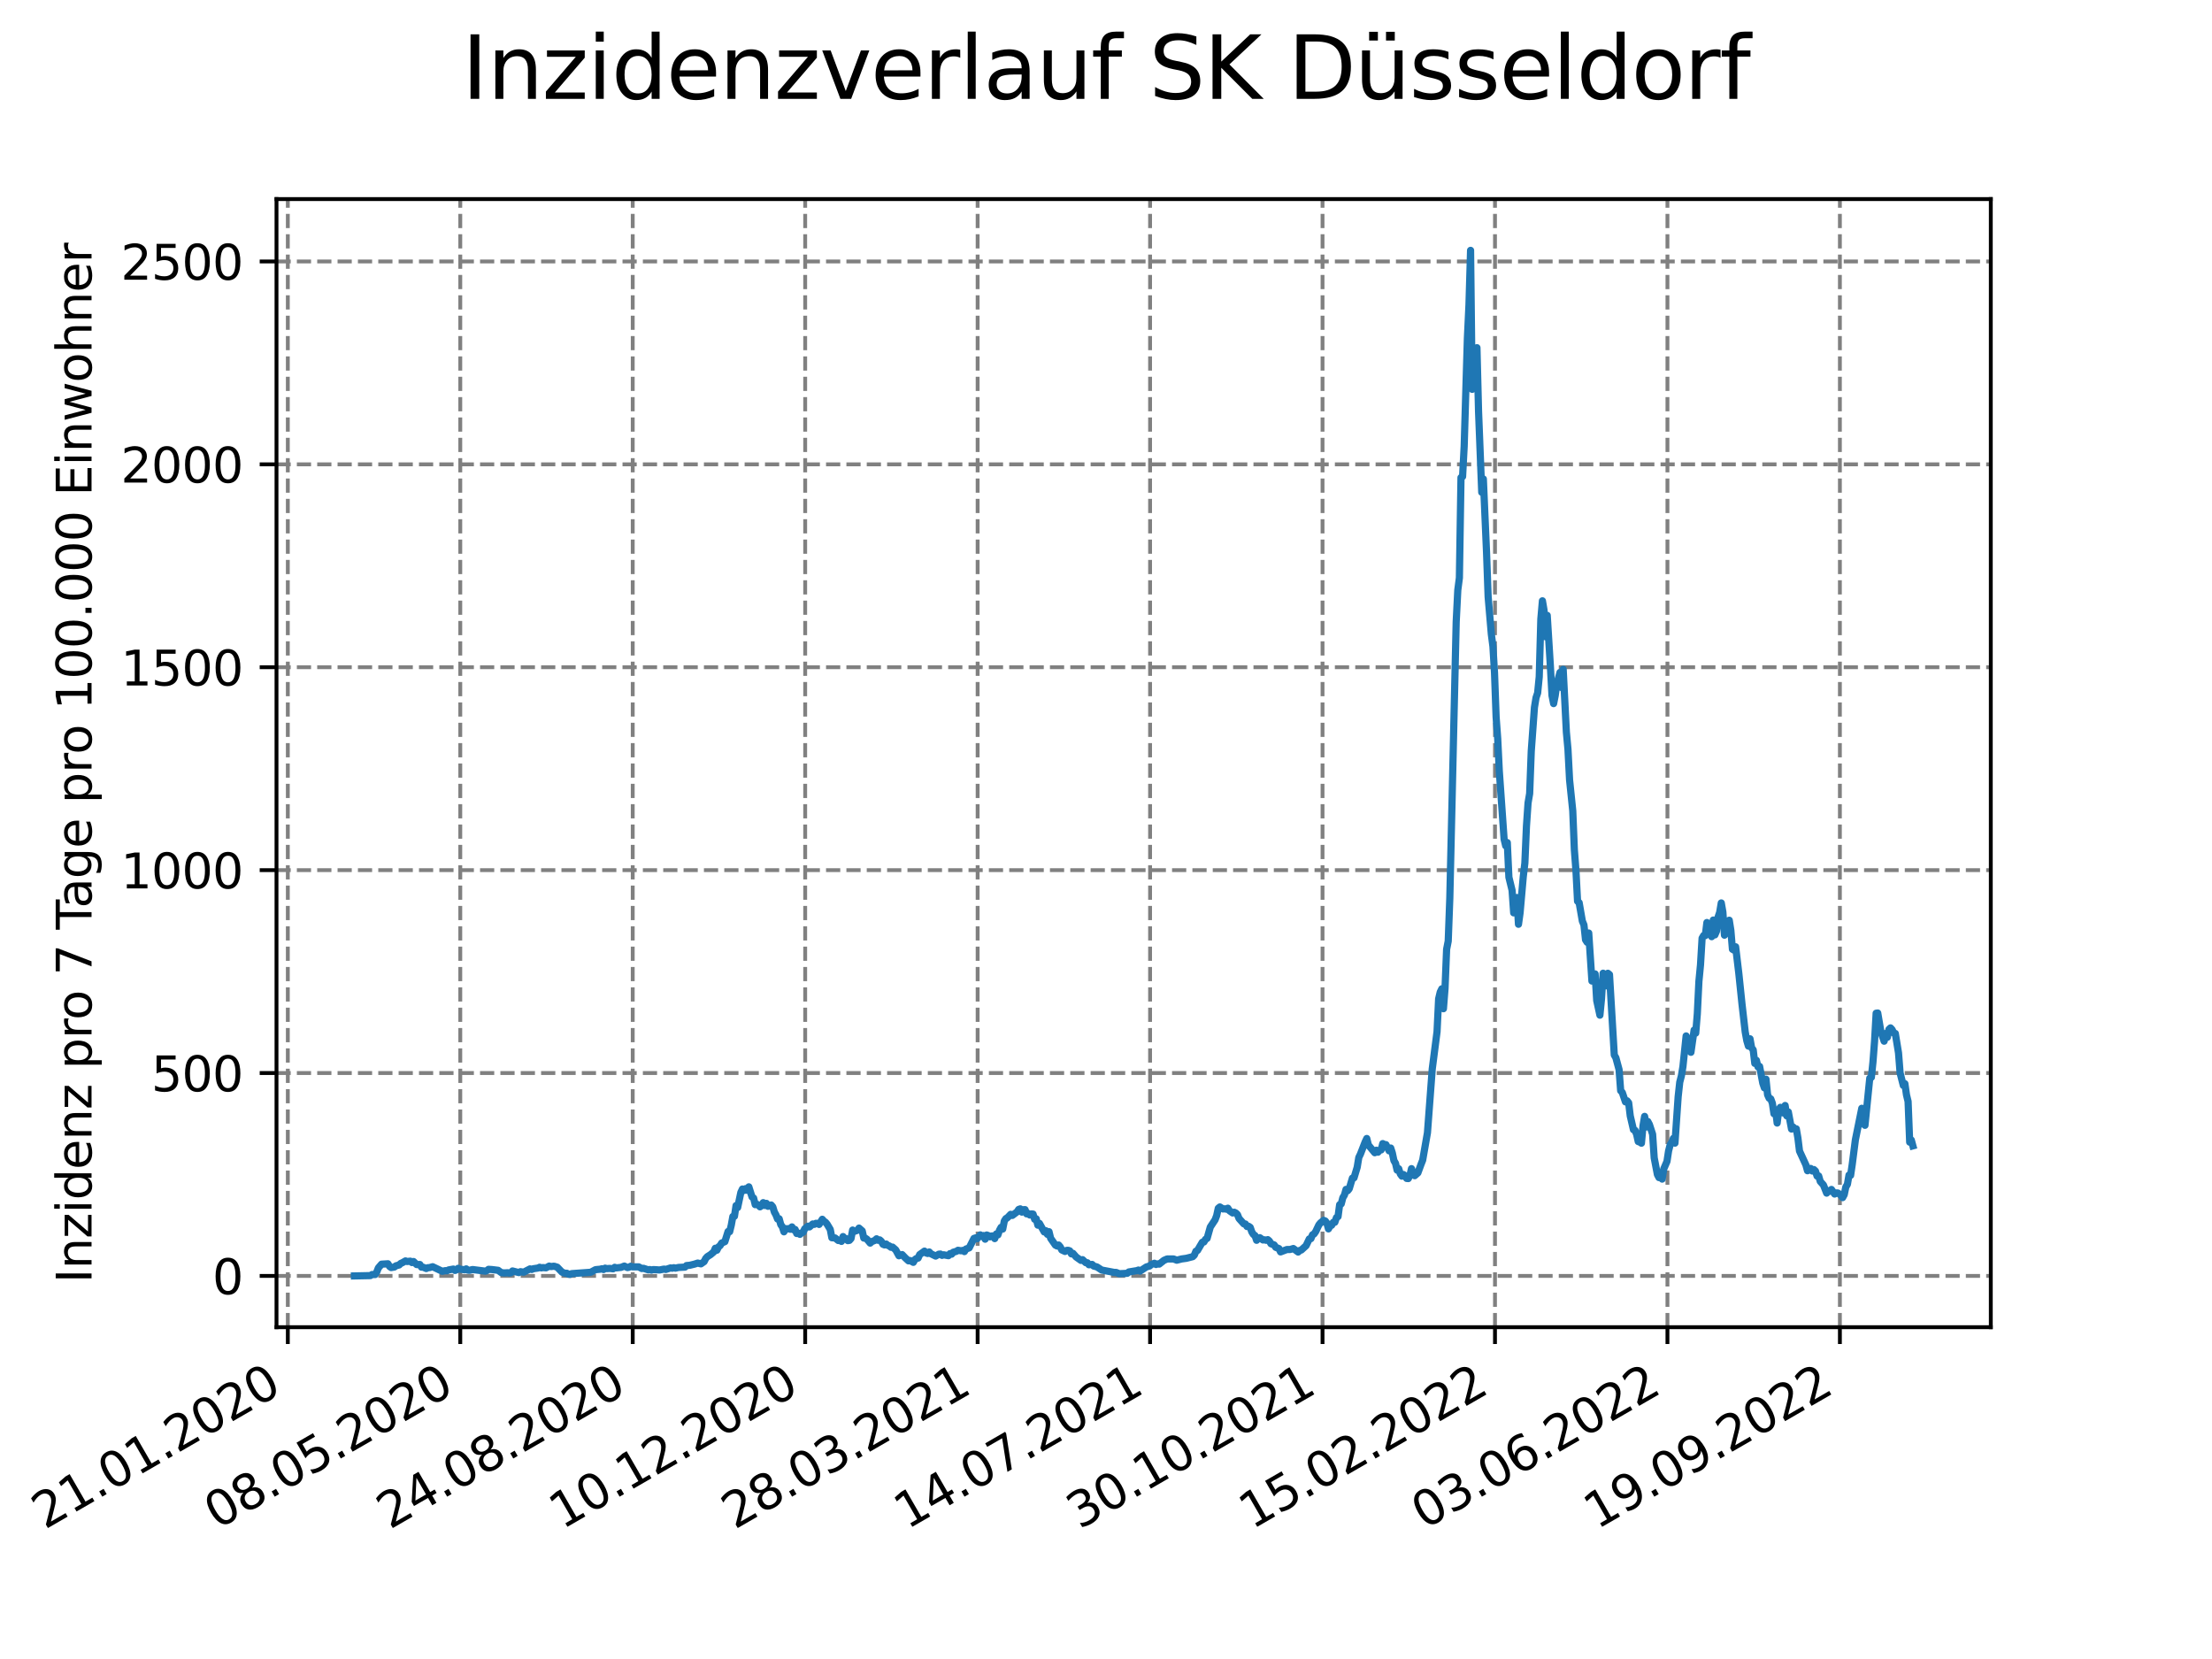 <?xml version="1.0" encoding="utf-8" standalone="no"?>
<!DOCTYPE svg PUBLIC "-//W3C//DTD SVG 1.1//EN"
  "http://www.w3.org/Graphics/SVG/1.1/DTD/svg11.dtd">
<svg xmlns:xlink="http://www.w3.org/1999/xlink" width="460.8pt" height="345.6pt" viewBox="0 0 460.8 345.6" xmlns="http://www.w3.org/2000/svg" version="1.1">
 <defs>
  <style type="text/css">*{stroke-linejoin: round; stroke-linecap: butt}</style>
 </defs>
 <g id="figure_1">
  <g id="patch_1">
   <path d="M 0 345.6 
L 460.8 345.6 
L 460.8 0 
L 0 0 
z
" style="fill: #ffffff"/>
  </g>
  <g id="axes_1">
   <g id="patch_2">
    <path d="M 57.6 276.48 
L 414.72 276.48 
L 414.72 41.472 
L 57.6 41.472 
z
" style="fill: #ffffff"/>
   </g>
   <g id="matplotlib.axis_1">
    <g id="xtick_1">
     <g id="line2d_1">
      <path d="M 59.959 276.48 
L 59.959 41.472 
" clip-path="url(#p36829cd189)" style="fill: none; stroke-dasharray: 2.96,1.28; stroke-dashoffset: 0; stroke: #808080; stroke-width: 0.8"/>
     </g>
     <g id="line2d_2">
      <defs>
       <path id="m18471e7bac" d="M 0 0 
L 0 3.5 
" style="stroke: #000000; stroke-width: 0.8"/>
      </defs>
      <g>
       <use xlink:href="#m18471e7bac" x="59.959" y="276.48" style="stroke: #000000; stroke-width: 0.8"/>
      </g>
     </g>
     <g id="text_1">
      <!-- 21.01.2020 -->
      <g transform="translate(9.334 318.689) rotate(-30) scale(0.1 -0.1)">
       <defs>
        <path id="DejaVuSans-32" d="M 1228 531 
L 3431 531 
L 3431 0 
L 469 0 
L 469 531 
Q 828 903 1448 1529 
Q 2069 2156 2228 2338 
Q 2531 2678 2651 2914 
Q 2772 3150 2772 3378 
Q 2772 3750 2511 3984 
Q 2250 4219 1831 4219 
Q 1534 4219 1204 4116 
Q 875 4013 500 3803 
L 500 4441 
Q 881 4594 1212 4672 
Q 1544 4750 1819 4750 
Q 2544 4750 2975 4387 
Q 3406 4025 3406 3419 
Q 3406 3131 3298 2873 
Q 3191 2616 2906 2266 
Q 2828 2175 2409 1742 
Q 1991 1309 1228 531 
z
" transform="scale(0.016)"/>
        <path id="DejaVuSans-31" d="M 794 531 
L 1825 531 
L 1825 4091 
L 703 3866 
L 703 4441 
L 1819 4666 
L 2450 4666 
L 2450 531 
L 3481 531 
L 3481 0 
L 794 0 
L 794 531 
z
" transform="scale(0.016)"/>
        <path id="DejaVuSans-2e" d="M 684 794 
L 1344 794 
L 1344 0 
L 684 0 
L 684 794 
z
" transform="scale(0.016)"/>
        <path id="DejaVuSans-30" d="M 2034 4250 
Q 1547 4250 1301 3770 
Q 1056 3291 1056 2328 
Q 1056 1369 1301 889 
Q 1547 409 2034 409 
Q 2525 409 2770 889 
Q 3016 1369 3016 2328 
Q 3016 3291 2770 3770 
Q 2525 4250 2034 4250 
z
M 2034 4750 
Q 2819 4750 3233 4129 
Q 3647 3509 3647 2328 
Q 3647 1150 3233 529 
Q 2819 -91 2034 -91 
Q 1250 -91 836 529 
Q 422 1150 422 2328 
Q 422 3509 836 4129 
Q 1250 4750 2034 4750 
z
" transform="scale(0.016)"/>
       </defs>
       <use xlink:href="#DejaVuSans-32"/>
       <use xlink:href="#DejaVuSans-31" x="63.623"/>
       <use xlink:href="#DejaVuSans-2e" x="127.246"/>
       <use xlink:href="#DejaVuSans-30" x="159.033"/>
       <use xlink:href="#DejaVuSans-31" x="222.656"/>
       <use xlink:href="#DejaVuSans-2e" x="286.279"/>
       <use xlink:href="#DejaVuSans-32" x="318.066"/>
       <use xlink:href="#DejaVuSans-30" x="381.689"/>
       <use xlink:href="#DejaVuSans-32" x="445.312"/>
       <use xlink:href="#DejaVuSans-30" x="508.936"/>
      </g>
     </g>
    </g>
    <g id="xtick_2">
     <g id="line2d_3">
      <path d="M 95.884 276.48 
L 95.884 41.472 
" clip-path="url(#p36829cd189)" style="fill: none; stroke-dasharray: 2.96,1.28; stroke-dashoffset: 0; stroke: #808080; stroke-width: 0.8"/>
     </g>
     <g id="line2d_4">
      <g>
       <use xlink:href="#m18471e7bac" x="95.884" y="276.48" style="stroke: #000000; stroke-width: 0.8"/>
      </g>
     </g>
     <g id="text_2">
      <!-- 08.05.2020 -->
      <g transform="translate(45.259 318.689) rotate(-30) scale(0.1 -0.1)">
       <defs>
        <path id="DejaVuSans-38" d="M 2034 2216 
Q 1584 2216 1326 1975 
Q 1069 1734 1069 1313 
Q 1069 891 1326 650 
Q 1584 409 2034 409 
Q 2484 409 2743 651 
Q 3003 894 3003 1313 
Q 3003 1734 2745 1975 
Q 2488 2216 2034 2216 
z
M 1403 2484 
Q 997 2584 770 2862 
Q 544 3141 544 3541 
Q 544 4100 942 4425 
Q 1341 4750 2034 4750 
Q 2731 4750 3128 4425 
Q 3525 4100 3525 3541 
Q 3525 3141 3298 2862 
Q 3072 2584 2669 2484 
Q 3125 2378 3379 2068 
Q 3634 1759 3634 1313 
Q 3634 634 3220 271 
Q 2806 -91 2034 -91 
Q 1263 -91 848 271 
Q 434 634 434 1313 
Q 434 1759 690 2068 
Q 947 2378 1403 2484 
z
M 1172 3481 
Q 1172 3119 1398 2916 
Q 1625 2713 2034 2713 
Q 2441 2713 2670 2916 
Q 2900 3119 2900 3481 
Q 2900 3844 2670 4047 
Q 2441 4250 2034 4250 
Q 1625 4250 1398 4047 
Q 1172 3844 1172 3481 
z
" transform="scale(0.016)"/>
        <path id="DejaVuSans-35" d="M 691 4666 
L 3169 4666 
L 3169 4134 
L 1269 4134 
L 1269 2991 
Q 1406 3038 1543 3061 
Q 1681 3084 1819 3084 
Q 2600 3084 3056 2656 
Q 3513 2228 3513 1497 
Q 3513 744 3044 326 
Q 2575 -91 1722 -91 
Q 1428 -91 1123 -41 
Q 819 9 494 109 
L 494 744 
Q 775 591 1075 516 
Q 1375 441 1709 441 
Q 2250 441 2565 725 
Q 2881 1009 2881 1497 
Q 2881 1984 2565 2268 
Q 2250 2553 1709 2553 
Q 1456 2553 1204 2497 
Q 953 2441 691 2322 
L 691 4666 
z
" transform="scale(0.016)"/>
       </defs>
       <use xlink:href="#DejaVuSans-30"/>
       <use xlink:href="#DejaVuSans-38" x="63.623"/>
       <use xlink:href="#DejaVuSans-2e" x="127.246"/>
       <use xlink:href="#DejaVuSans-30" x="159.033"/>
       <use xlink:href="#DejaVuSans-35" x="222.656"/>
       <use xlink:href="#DejaVuSans-2e" x="286.279"/>
       <use xlink:href="#DejaVuSans-32" x="318.066"/>
       <use xlink:href="#DejaVuSans-30" x="381.689"/>
       <use xlink:href="#DejaVuSans-32" x="445.312"/>
       <use xlink:href="#DejaVuSans-30" x="508.936"/>
      </g>
     </g>
    </g>
    <g id="xtick_3">
     <g id="line2d_5">
      <path d="M 131.809 276.48 
L 131.809 41.472 
" clip-path="url(#p36829cd189)" style="fill: none; stroke-dasharray: 2.96,1.28; stroke-dashoffset: 0; stroke: #808080; stroke-width: 0.8"/>
     </g>
     <g id="line2d_6">
      <g>
       <use xlink:href="#m18471e7bac" x="131.809" y="276.48" style="stroke: #000000; stroke-width: 0.8"/>
      </g>
     </g>
     <g id="text_3">
      <!-- 24.08.2020 -->
      <g transform="translate(81.184 318.689) rotate(-30) scale(0.1 -0.1)">
       <defs>
        <path id="DejaVuSans-34" d="M 2419 4116 
L 825 1625 
L 2419 1625 
L 2419 4116 
z
M 2253 4666 
L 3047 4666 
L 3047 1625 
L 3713 1625 
L 3713 1100 
L 3047 1100 
L 3047 0 
L 2419 0 
L 2419 1100 
L 313 1100 
L 313 1709 
L 2253 4666 
z
" transform="scale(0.016)"/>
       </defs>
       <use xlink:href="#DejaVuSans-32"/>
       <use xlink:href="#DejaVuSans-34" x="63.623"/>
       <use xlink:href="#DejaVuSans-2e" x="127.246"/>
       <use xlink:href="#DejaVuSans-30" x="159.033"/>
       <use xlink:href="#DejaVuSans-38" x="222.656"/>
       <use xlink:href="#DejaVuSans-2e" x="286.279"/>
       <use xlink:href="#DejaVuSans-32" x="318.066"/>
       <use xlink:href="#DejaVuSans-30" x="381.689"/>
       <use xlink:href="#DejaVuSans-32" x="445.312"/>
       <use xlink:href="#DejaVuSans-30" x="508.936"/>
      </g>
     </g>
    </g>
    <g id="xtick_4">
     <g id="line2d_7">
      <path d="M 167.734 276.48 
L 167.734 41.472 
" clip-path="url(#p36829cd189)" style="fill: none; stroke-dasharray: 2.96,1.28; stroke-dashoffset: 0; stroke: #808080; stroke-width: 0.8"/>
     </g>
     <g id="line2d_8">
      <g>
       <use xlink:href="#m18471e7bac" x="167.734" y="276.48" style="stroke: #000000; stroke-width: 0.8"/>
      </g>
     </g>
     <g id="text_4">
      <!-- 10.12.2020 -->
      <g transform="translate(117.108 318.689) rotate(-30) scale(0.1 -0.1)">
       <use xlink:href="#DejaVuSans-31"/>
       <use xlink:href="#DejaVuSans-30" x="63.623"/>
       <use xlink:href="#DejaVuSans-2e" x="127.246"/>
       <use xlink:href="#DejaVuSans-31" x="159.033"/>
       <use xlink:href="#DejaVuSans-32" x="222.656"/>
       <use xlink:href="#DejaVuSans-2e" x="286.279"/>
       <use xlink:href="#DejaVuSans-32" x="318.066"/>
       <use xlink:href="#DejaVuSans-30" x="381.689"/>
       <use xlink:href="#DejaVuSans-32" x="445.312"/>
       <use xlink:href="#DejaVuSans-30" x="508.936"/>
      </g>
     </g>
    </g>
    <g id="xtick_5">
     <g id="line2d_9">
      <path d="M 203.659 276.48 
L 203.659 41.472 
" clip-path="url(#p36829cd189)" style="fill: none; stroke-dasharray: 2.96,1.28; stroke-dashoffset: 0; stroke: #808080; stroke-width: 0.8"/>
     </g>
     <g id="line2d_10">
      <g>
       <use xlink:href="#m18471e7bac" x="203.659" y="276.48" style="stroke: #000000; stroke-width: 0.8"/>
      </g>
     </g>
     <g id="text_5">
      <!-- 28.03.2021 -->
      <g transform="translate(153.033 318.689) rotate(-30) scale(0.1 -0.1)">
       <defs>
        <path id="DejaVuSans-33" d="M 2597 2516 
Q 3050 2419 3304 2112 
Q 3559 1806 3559 1356 
Q 3559 666 3084 287 
Q 2609 -91 1734 -91 
Q 1441 -91 1130 -33 
Q 819 25 488 141 
L 488 750 
Q 750 597 1062 519 
Q 1375 441 1716 441 
Q 2309 441 2620 675 
Q 2931 909 2931 1356 
Q 2931 1769 2642 2001 
Q 2353 2234 1838 2234 
L 1294 2234 
L 1294 2753 
L 1863 2753 
Q 2328 2753 2575 2939 
Q 2822 3125 2822 3475 
Q 2822 3834 2567 4026 
Q 2313 4219 1838 4219 
Q 1578 4219 1281 4162 
Q 984 4106 628 3988 
L 628 4550 
Q 988 4650 1302 4700 
Q 1616 4750 1894 4750 
Q 2613 4750 3031 4423 
Q 3450 4097 3450 3541 
Q 3450 3153 3228 2886 
Q 3006 2619 2597 2516 
z
" transform="scale(0.016)"/>
       </defs>
       <use xlink:href="#DejaVuSans-32"/>
       <use xlink:href="#DejaVuSans-38" x="63.623"/>
       <use xlink:href="#DejaVuSans-2e" x="127.246"/>
       <use xlink:href="#DejaVuSans-30" x="159.033"/>
       <use xlink:href="#DejaVuSans-33" x="222.656"/>
       <use xlink:href="#DejaVuSans-2e" x="286.279"/>
       <use xlink:href="#DejaVuSans-32" x="318.066"/>
       <use xlink:href="#DejaVuSans-30" x="381.689"/>
       <use xlink:href="#DejaVuSans-32" x="445.312"/>
       <use xlink:href="#DejaVuSans-31" x="508.936"/>
      </g>
     </g>
    </g>
    <g id="xtick_6">
     <g id="line2d_11">
      <path d="M 239.583 276.48 
L 239.583 41.472 
" clip-path="url(#p36829cd189)" style="fill: none; stroke-dasharray: 2.96,1.28; stroke-dashoffset: 0; stroke: #808080; stroke-width: 0.8"/>
     </g>
     <g id="line2d_12">
      <g>
       <use xlink:href="#m18471e7bac" x="239.583" y="276.48" style="stroke: #000000; stroke-width: 0.8"/>
      </g>
     </g>
     <g id="text_6">
      <!-- 14.07.2021 -->
      <g transform="translate(188.958 318.689) rotate(-30) scale(0.1 -0.1)">
       <defs>
        <path id="DejaVuSans-37" d="M 525 4666 
L 3525 4666 
L 3525 4397 
L 1831 0 
L 1172 0 
L 2766 4134 
L 525 4134 
L 525 4666 
z
" transform="scale(0.016)"/>
       </defs>
       <use xlink:href="#DejaVuSans-31"/>
       <use xlink:href="#DejaVuSans-34" x="63.623"/>
       <use xlink:href="#DejaVuSans-2e" x="127.246"/>
       <use xlink:href="#DejaVuSans-30" x="159.033"/>
       <use xlink:href="#DejaVuSans-37" x="222.656"/>
       <use xlink:href="#DejaVuSans-2e" x="286.279"/>
       <use xlink:href="#DejaVuSans-32" x="318.066"/>
       <use xlink:href="#DejaVuSans-30" x="381.689"/>
       <use xlink:href="#DejaVuSans-32" x="445.312"/>
       <use xlink:href="#DejaVuSans-31" x="508.936"/>
      </g>
     </g>
    </g>
    <g id="xtick_7">
     <g id="line2d_13">
      <path d="M 275.508 276.48 
L 275.508 41.472 
" clip-path="url(#p36829cd189)" style="fill: none; stroke-dasharray: 2.96,1.28; stroke-dashoffset: 0; stroke: #808080; stroke-width: 0.8"/>
     </g>
     <g id="line2d_14">
      <g>
       <use xlink:href="#m18471e7bac" x="275.508" y="276.48" style="stroke: #000000; stroke-width: 0.8"/>
      </g>
     </g>
     <g id="text_7">
      <!-- 30.10.2021 -->
      <g transform="translate(224.883 318.689) rotate(-30) scale(0.1 -0.1)">
       <use xlink:href="#DejaVuSans-33"/>
       <use xlink:href="#DejaVuSans-30" x="63.623"/>
       <use xlink:href="#DejaVuSans-2e" x="127.246"/>
       <use xlink:href="#DejaVuSans-31" x="159.033"/>
       <use xlink:href="#DejaVuSans-30" x="222.656"/>
       <use xlink:href="#DejaVuSans-2e" x="286.279"/>
       <use xlink:href="#DejaVuSans-32" x="318.066"/>
       <use xlink:href="#DejaVuSans-30" x="381.689"/>
       <use xlink:href="#DejaVuSans-32" x="445.312"/>
       <use xlink:href="#DejaVuSans-31" x="508.936"/>
      </g>
     </g>
    </g>
    <g id="xtick_8">
     <g id="line2d_15">
      <path d="M 311.433 276.48 
L 311.433 41.472 
" clip-path="url(#p36829cd189)" style="fill: none; stroke-dasharray: 2.96,1.28; stroke-dashoffset: 0; stroke: #808080; stroke-width: 0.8"/>
     </g>
     <g id="line2d_16">
      <g>
       <use xlink:href="#m18471e7bac" x="311.433" y="276.48" style="stroke: #000000; stroke-width: 0.8"/>
      </g>
     </g>
     <g id="text_8">
      <!-- 15.02.2022 -->
      <g transform="translate(260.808 318.689) rotate(-30) scale(0.1 -0.1)">
       <use xlink:href="#DejaVuSans-31"/>
       <use xlink:href="#DejaVuSans-35" x="63.623"/>
       <use xlink:href="#DejaVuSans-2e" x="127.246"/>
       <use xlink:href="#DejaVuSans-30" x="159.033"/>
       <use xlink:href="#DejaVuSans-32" x="222.656"/>
       <use xlink:href="#DejaVuSans-2e" x="286.279"/>
       <use xlink:href="#DejaVuSans-32" x="318.066"/>
       <use xlink:href="#DejaVuSans-30" x="381.689"/>
       <use xlink:href="#DejaVuSans-32" x="445.312"/>
       <use xlink:href="#DejaVuSans-32" x="508.936"/>
      </g>
     </g>
    </g>
    <g id="xtick_9">
     <g id="line2d_17">
      <path d="M 347.358 276.48 
L 347.358 41.472 
" clip-path="url(#p36829cd189)" style="fill: none; stroke-dasharray: 2.96,1.28; stroke-dashoffset: 0; stroke: #808080; stroke-width: 0.8"/>
     </g>
     <g id="line2d_18">
      <g>
       <use xlink:href="#m18471e7bac" x="347.358" y="276.48" style="stroke: #000000; stroke-width: 0.8"/>
      </g>
     </g>
     <g id="text_9">
      <!-- 03.06.2022 -->
      <g transform="translate(296.733 318.689) rotate(-30) scale(0.1 -0.1)">
       <defs>
        <path id="DejaVuSans-36" d="M 2113 2584 
Q 1688 2584 1439 2293 
Q 1191 2003 1191 1497 
Q 1191 994 1439 701 
Q 1688 409 2113 409 
Q 2538 409 2786 701 
Q 3034 994 3034 1497 
Q 3034 2003 2786 2293 
Q 2538 2584 2113 2584 
z
M 3366 4563 
L 3366 3988 
Q 3128 4100 2886 4159 
Q 2644 4219 2406 4219 
Q 1781 4219 1451 3797 
Q 1122 3375 1075 2522 
Q 1259 2794 1537 2939 
Q 1816 3084 2150 3084 
Q 2853 3084 3261 2657 
Q 3669 2231 3669 1497 
Q 3669 778 3244 343 
Q 2819 -91 2113 -91 
Q 1303 -91 875 529 
Q 447 1150 447 2328 
Q 447 3434 972 4092 
Q 1497 4750 2381 4750 
Q 2619 4750 2861 4703 
Q 3103 4656 3366 4563 
z
" transform="scale(0.016)"/>
       </defs>
       <use xlink:href="#DejaVuSans-30"/>
       <use xlink:href="#DejaVuSans-33" x="63.623"/>
       <use xlink:href="#DejaVuSans-2e" x="127.246"/>
       <use xlink:href="#DejaVuSans-30" x="159.033"/>
       <use xlink:href="#DejaVuSans-36" x="222.656"/>
       <use xlink:href="#DejaVuSans-2e" x="286.279"/>
       <use xlink:href="#DejaVuSans-32" x="318.066"/>
       <use xlink:href="#DejaVuSans-30" x="381.689"/>
       <use xlink:href="#DejaVuSans-32" x="445.312"/>
       <use xlink:href="#DejaVuSans-32" x="508.936"/>
      </g>
     </g>
    </g>
    <g id="xtick_10">
     <g id="line2d_19">
      <path d="M 383.283 276.48 
L 383.283 41.472 
" clip-path="url(#p36829cd189)" style="fill: none; stroke-dasharray: 2.96,1.28; stroke-dashoffset: 0; stroke: #808080; stroke-width: 0.8"/>
     </g>
     <g id="line2d_20">
      <g>
       <use xlink:href="#m18471e7bac" x="383.283" y="276.48" style="stroke: #000000; stroke-width: 0.8"/>
      </g>
     </g>
     <g id="text_10">
      <!-- 19.09.2022 -->
      <g transform="translate(332.658 318.689) rotate(-30) scale(0.1 -0.1)">
       <defs>
        <path id="DejaVuSans-39" d="M 703 97 
L 703 672 
Q 941 559 1184 500 
Q 1428 441 1663 441 
Q 2288 441 2617 861 
Q 2947 1281 2994 2138 
Q 2813 1869 2534 1725 
Q 2256 1581 1919 1581 
Q 1219 1581 811 2004 
Q 403 2428 403 3163 
Q 403 3881 828 4315 
Q 1253 4750 1959 4750 
Q 2769 4750 3195 4129 
Q 3622 3509 3622 2328 
Q 3622 1225 3098 567 
Q 2575 -91 1691 -91 
Q 1453 -91 1209 -44 
Q 966 3 703 97 
z
M 1959 2075 
Q 2384 2075 2632 2365 
Q 2881 2656 2881 3163 
Q 2881 3666 2632 3958 
Q 2384 4250 1959 4250 
Q 1534 4250 1286 3958 
Q 1038 3666 1038 3163 
Q 1038 2656 1286 2365 
Q 1534 2075 1959 2075 
z
" transform="scale(0.016)"/>
       </defs>
       <use xlink:href="#DejaVuSans-31"/>
       <use xlink:href="#DejaVuSans-39" x="63.623"/>
       <use xlink:href="#DejaVuSans-2e" x="127.246"/>
       <use xlink:href="#DejaVuSans-30" x="159.033"/>
       <use xlink:href="#DejaVuSans-39" x="222.656"/>
       <use xlink:href="#DejaVuSans-2e" x="286.279"/>
       <use xlink:href="#DejaVuSans-32" x="318.066"/>
       <use xlink:href="#DejaVuSans-30" x="381.689"/>
       <use xlink:href="#DejaVuSans-32" x="445.312"/>
       <use xlink:href="#DejaVuSans-32" x="508.936"/>
      </g>
     </g>
    </g>
   </g>
   <g id="matplotlib.axis_2">
    <g id="ytick_1">
     <g id="line2d_21">
      <path d="M 57.6 265.798 
L 414.72 265.798 
" clip-path="url(#p36829cd189)" style="fill: none; stroke-dasharray: 2.96,1.28; stroke-dashoffset: 0; stroke: #808080; stroke-width: 0.8"/>
     </g>
     <g id="line2d_22">
      <defs>
       <path id="m70aed6cc42" d="M 0 0 
L -3.5 0 
" style="stroke: #000000; stroke-width: 0.8"/>
      </defs>
      <g>
       <use xlink:href="#m70aed6cc42" x="57.6" y="265.798" style="stroke: #000000; stroke-width: 0.8"/>
      </g>
     </g>
     <g id="text_11">
      <!-- 0 -->
      <g transform="translate(44.237 269.597) scale(0.1 -0.1)">
       <use xlink:href="#DejaVuSans-30"/>
      </g>
     </g>
    </g>
    <g id="ytick_2">
     <g id="line2d_23">
      <path d="M 57.6 223.531 
L 414.72 223.531 
" clip-path="url(#p36829cd189)" style="fill: none; stroke-dasharray: 2.96,1.28; stroke-dashoffset: 0; stroke: #808080; stroke-width: 0.8"/>
     </g>
     <g id="line2d_24">
      <g>
       <use xlink:href="#m70aed6cc42" x="57.6" y="223.531" style="stroke: #000000; stroke-width: 0.8"/>
      </g>
     </g>
     <g id="text_12">
      <!-- 500 -->
      <g transform="translate(31.512 227.331) scale(0.1 -0.1)">
       <use xlink:href="#DejaVuSans-35"/>
       <use xlink:href="#DejaVuSans-30" x="63.623"/>
       <use xlink:href="#DejaVuSans-30" x="127.246"/>
      </g>
     </g>
    </g>
    <g id="ytick_3">
     <g id="line2d_25">
      <path d="M 57.6 181.265 
L 414.72 181.265 
" clip-path="url(#p36829cd189)" style="fill: none; stroke-dasharray: 2.96,1.28; stroke-dashoffset: 0; stroke: #808080; stroke-width: 0.8"/>
     </g>
     <g id="line2d_26">
      <g>
       <use xlink:href="#m70aed6cc42" x="57.6" y="181.265" style="stroke: #000000; stroke-width: 0.8"/>
      </g>
     </g>
     <g id="text_13">
      <!-- 1000 -->
      <g transform="translate(25.15 185.064) scale(0.1 -0.1)">
       <use xlink:href="#DejaVuSans-31"/>
       <use xlink:href="#DejaVuSans-30" x="63.623"/>
       <use xlink:href="#DejaVuSans-30" x="127.246"/>
       <use xlink:href="#DejaVuSans-30" x="190.869"/>
      </g>
     </g>
    </g>
    <g id="ytick_4">
     <g id="line2d_27">
      <path d="M 57.6 138.999 
L 414.72 138.999 
" clip-path="url(#p36829cd189)" style="fill: none; stroke-dasharray: 2.96,1.28; stroke-dashoffset: 0; stroke: #808080; stroke-width: 0.8"/>
     </g>
     <g id="line2d_28">
      <g>
       <use xlink:href="#m70aed6cc42" x="57.6" y="138.999" style="stroke: #000000; stroke-width: 0.8"/>
      </g>
     </g>
     <g id="text_14">
      <!-- 1500 -->
      <g transform="translate(25.15 142.798) scale(0.1 -0.1)">
       <use xlink:href="#DejaVuSans-31"/>
       <use xlink:href="#DejaVuSans-35" x="63.623"/>
       <use xlink:href="#DejaVuSans-30" x="127.246"/>
       <use xlink:href="#DejaVuSans-30" x="190.869"/>
      </g>
     </g>
    </g>
    <g id="ytick_5">
     <g id="line2d_29">
      <path d="M 57.6 96.732 
L 414.72 96.732 
" clip-path="url(#p36829cd189)" style="fill: none; stroke-dasharray: 2.96,1.28; stroke-dashoffset: 0; stroke: #808080; stroke-width: 0.8"/>
     </g>
     <g id="line2d_30">
      <g>
       <use xlink:href="#m70aed6cc42" x="57.6" y="96.732" style="stroke: #000000; stroke-width: 0.8"/>
      </g>
     </g>
     <g id="text_15">
      <!-- 2000 -->
      <g transform="translate(25.15 100.532) scale(0.1 -0.1)">
       <use xlink:href="#DejaVuSans-32"/>
       <use xlink:href="#DejaVuSans-30" x="63.623"/>
       <use xlink:href="#DejaVuSans-30" x="127.246"/>
       <use xlink:href="#DejaVuSans-30" x="190.869"/>
      </g>
     </g>
    </g>
    <g id="ytick_6">
     <g id="line2d_31">
      <path d="M 57.6 54.466 
L 414.72 54.466 
" clip-path="url(#p36829cd189)" style="fill: none; stroke-dasharray: 2.96,1.28; stroke-dashoffset: 0; stroke: #808080; stroke-width: 0.8"/>
     </g>
     <g id="line2d_32">
      <g>
       <use xlink:href="#m70aed6cc42" x="57.6" y="54.466" style="stroke: #000000; stroke-width: 0.8"/>
      </g>
     </g>
     <g id="text_16">
      <!-- 2500 -->
      <g transform="translate(25.15 58.265) scale(0.1 -0.1)">
       <use xlink:href="#DejaVuSans-32"/>
       <use xlink:href="#DejaVuSans-35" x="63.623"/>
       <use xlink:href="#DejaVuSans-30" x="127.246"/>
       <use xlink:href="#DejaVuSans-30" x="190.869"/>
      </g>
     </g>
    </g>
    <g id="text_17">
     <!-- Inzidenz pro 7 Tage pro 100.000 Einwohner -->
     <g transform="translate(19.07 267.301) rotate(-90) scale(0.1 -0.1)">
      <defs>
       <path id="DejaVuSans-49" d="M 628 4666 
L 1259 4666 
L 1259 0 
L 628 0 
L 628 4666 
z
" transform="scale(0.016)"/>
       <path id="DejaVuSans-6e" d="M 3513 2113 
L 3513 0 
L 2938 0 
L 2938 2094 
Q 2938 2591 2744 2837 
Q 2550 3084 2163 3084 
Q 1697 3084 1428 2787 
Q 1159 2491 1159 1978 
L 1159 0 
L 581 0 
L 581 3500 
L 1159 3500 
L 1159 2956 
Q 1366 3272 1645 3428 
Q 1925 3584 2291 3584 
Q 2894 3584 3203 3211 
Q 3513 2838 3513 2113 
z
" transform="scale(0.016)"/>
       <path id="DejaVuSans-7a" d="M 353 3500 
L 3084 3500 
L 3084 2975 
L 922 459 
L 3084 459 
L 3084 0 
L 275 0 
L 275 525 
L 2438 3041 
L 353 3041 
L 353 3500 
z
" transform="scale(0.016)"/>
       <path id="DejaVuSans-69" d="M 603 3500 
L 1178 3500 
L 1178 0 
L 603 0 
L 603 3500 
z
M 603 4863 
L 1178 4863 
L 1178 4134 
L 603 4134 
L 603 4863 
z
" transform="scale(0.016)"/>
       <path id="DejaVuSans-64" d="M 2906 2969 
L 2906 4863 
L 3481 4863 
L 3481 0 
L 2906 0 
L 2906 525 
Q 2725 213 2448 61 
Q 2172 -91 1784 -91 
Q 1150 -91 751 415 
Q 353 922 353 1747 
Q 353 2572 751 3078 
Q 1150 3584 1784 3584 
Q 2172 3584 2448 3432 
Q 2725 3281 2906 2969 
z
M 947 1747 
Q 947 1113 1208 752 
Q 1469 391 1925 391 
Q 2381 391 2643 752 
Q 2906 1113 2906 1747 
Q 2906 2381 2643 2742 
Q 2381 3103 1925 3103 
Q 1469 3103 1208 2742 
Q 947 2381 947 1747 
z
" transform="scale(0.016)"/>
       <path id="DejaVuSans-65" d="M 3597 1894 
L 3597 1613 
L 953 1613 
Q 991 1019 1311 708 
Q 1631 397 2203 397 
Q 2534 397 2845 478 
Q 3156 559 3463 722 
L 3463 178 
Q 3153 47 2828 -22 
Q 2503 -91 2169 -91 
Q 1331 -91 842 396 
Q 353 884 353 1716 
Q 353 2575 817 3079 
Q 1281 3584 2069 3584 
Q 2775 3584 3186 3129 
Q 3597 2675 3597 1894 
z
M 3022 2063 
Q 3016 2534 2758 2815 
Q 2500 3097 2075 3097 
Q 1594 3097 1305 2825 
Q 1016 2553 972 2059 
L 3022 2063 
z
" transform="scale(0.016)"/>
       <path id="DejaVuSans-20" transform="scale(0.016)"/>
       <path id="DejaVuSans-70" d="M 1159 525 
L 1159 -1331 
L 581 -1331 
L 581 3500 
L 1159 3500 
L 1159 2969 
Q 1341 3281 1617 3432 
Q 1894 3584 2278 3584 
Q 2916 3584 3314 3078 
Q 3713 2572 3713 1747 
Q 3713 922 3314 415 
Q 2916 -91 2278 -91 
Q 1894 -91 1617 61 
Q 1341 213 1159 525 
z
M 3116 1747 
Q 3116 2381 2855 2742 
Q 2594 3103 2138 3103 
Q 1681 3103 1420 2742 
Q 1159 2381 1159 1747 
Q 1159 1113 1420 752 
Q 1681 391 2138 391 
Q 2594 391 2855 752 
Q 3116 1113 3116 1747 
z
" transform="scale(0.016)"/>
       <path id="DejaVuSans-72" d="M 2631 2963 
Q 2534 3019 2420 3045 
Q 2306 3072 2169 3072 
Q 1681 3072 1420 2755 
Q 1159 2438 1159 1844 
L 1159 0 
L 581 0 
L 581 3500 
L 1159 3500 
L 1159 2956 
Q 1341 3275 1631 3429 
Q 1922 3584 2338 3584 
Q 2397 3584 2469 3576 
Q 2541 3569 2628 3553 
L 2631 2963 
z
" transform="scale(0.016)"/>
       <path id="DejaVuSans-6f" d="M 1959 3097 
Q 1497 3097 1228 2736 
Q 959 2375 959 1747 
Q 959 1119 1226 758 
Q 1494 397 1959 397 
Q 2419 397 2687 759 
Q 2956 1122 2956 1747 
Q 2956 2369 2687 2733 
Q 2419 3097 1959 3097 
z
M 1959 3584 
Q 2709 3584 3137 3096 
Q 3566 2609 3566 1747 
Q 3566 888 3137 398 
Q 2709 -91 1959 -91 
Q 1206 -91 779 398 
Q 353 888 353 1747 
Q 353 2609 779 3096 
Q 1206 3584 1959 3584 
z
" transform="scale(0.016)"/>
       <path id="DejaVuSans-54" d="M -19 4666 
L 3928 4666 
L 3928 4134 
L 2272 4134 
L 2272 0 
L 1638 0 
L 1638 4134 
L -19 4134 
L -19 4666 
z
" transform="scale(0.016)"/>
       <path id="DejaVuSans-61" d="M 2194 1759 
Q 1497 1759 1228 1600 
Q 959 1441 959 1056 
Q 959 750 1161 570 
Q 1363 391 1709 391 
Q 2188 391 2477 730 
Q 2766 1069 2766 1631 
L 2766 1759 
L 2194 1759 
z
M 3341 1997 
L 3341 0 
L 2766 0 
L 2766 531 
Q 2569 213 2275 61 
Q 1981 -91 1556 -91 
Q 1019 -91 701 211 
Q 384 513 384 1019 
Q 384 1609 779 1909 
Q 1175 2209 1959 2209 
L 2766 2209 
L 2766 2266 
Q 2766 2663 2505 2880 
Q 2244 3097 1772 3097 
Q 1472 3097 1187 3025 
Q 903 2953 641 2809 
L 641 3341 
Q 956 3463 1253 3523 
Q 1550 3584 1831 3584 
Q 2591 3584 2966 3190 
Q 3341 2797 3341 1997 
z
" transform="scale(0.016)"/>
       <path id="DejaVuSans-67" d="M 2906 1791 
Q 2906 2416 2648 2759 
Q 2391 3103 1925 3103 
Q 1463 3103 1205 2759 
Q 947 2416 947 1791 
Q 947 1169 1205 825 
Q 1463 481 1925 481 
Q 2391 481 2648 825 
Q 2906 1169 2906 1791 
z
M 3481 434 
Q 3481 -459 3084 -895 
Q 2688 -1331 1869 -1331 
Q 1566 -1331 1297 -1286 
Q 1028 -1241 775 -1147 
L 775 -588 
Q 1028 -725 1275 -790 
Q 1522 -856 1778 -856 
Q 2344 -856 2625 -561 
Q 2906 -266 2906 331 
L 2906 616 
Q 2728 306 2450 153 
Q 2172 0 1784 0 
Q 1141 0 747 490 
Q 353 981 353 1791 
Q 353 2603 747 3093 
Q 1141 3584 1784 3584 
Q 2172 3584 2450 3431 
Q 2728 3278 2906 2969 
L 2906 3500 
L 3481 3500 
L 3481 434 
z
" transform="scale(0.016)"/>
       <path id="DejaVuSans-45" d="M 628 4666 
L 3578 4666 
L 3578 4134 
L 1259 4134 
L 1259 2753 
L 3481 2753 
L 3481 2222 
L 1259 2222 
L 1259 531 
L 3634 531 
L 3634 0 
L 628 0 
L 628 4666 
z
" transform="scale(0.016)"/>
       <path id="DejaVuSans-77" d="M 269 3500 
L 844 3500 
L 1563 769 
L 2278 3500 
L 2956 3500 
L 3675 769 
L 4391 3500 
L 4966 3500 
L 4050 0 
L 3372 0 
L 2619 2869 
L 1863 0 
L 1184 0 
L 269 3500 
z
" transform="scale(0.016)"/>
       <path id="DejaVuSans-68" d="M 3513 2113 
L 3513 0 
L 2938 0 
L 2938 2094 
Q 2938 2591 2744 2837 
Q 2550 3084 2163 3084 
Q 1697 3084 1428 2787 
Q 1159 2491 1159 1978 
L 1159 0 
L 581 0 
L 581 4863 
L 1159 4863 
L 1159 2956 
Q 1366 3272 1645 3428 
Q 1925 3584 2291 3584 
Q 2894 3584 3203 3211 
Q 3513 2838 3513 2113 
z
" transform="scale(0.016)"/>
      </defs>
      <use xlink:href="#DejaVuSans-49"/>
      <use xlink:href="#DejaVuSans-6e" x="29.492"/>
      <use xlink:href="#DejaVuSans-7a" x="92.871"/>
      <use xlink:href="#DejaVuSans-69" x="145.361"/>
      <use xlink:href="#DejaVuSans-64" x="173.145"/>
      <use xlink:href="#DejaVuSans-65" x="236.621"/>
      <use xlink:href="#DejaVuSans-6e" x="298.145"/>
      <use xlink:href="#DejaVuSans-7a" x="361.523"/>
      <use xlink:href="#DejaVuSans-20" x="414.014"/>
      <use xlink:href="#DejaVuSans-70" x="445.801"/>
      <use xlink:href="#DejaVuSans-72" x="509.277"/>
      <use xlink:href="#DejaVuSans-6f" x="548.141"/>
      <use xlink:href="#DejaVuSans-20" x="609.322"/>
      <use xlink:href="#DejaVuSans-37" x="641.109"/>
      <use xlink:href="#DejaVuSans-20" x="704.732"/>
      <use xlink:href="#DejaVuSans-54" x="736.52"/>
      <use xlink:href="#DejaVuSans-61" x="781.104"/>
      <use xlink:href="#DejaVuSans-67" x="842.383"/>
      <use xlink:href="#DejaVuSans-65" x="905.859"/>
      <use xlink:href="#DejaVuSans-20" x="967.383"/>
      <use xlink:href="#DejaVuSans-70" x="999.17"/>
      <use xlink:href="#DejaVuSans-72" x="1062.646"/>
      <use xlink:href="#DejaVuSans-6f" x="1101.51"/>
      <use xlink:href="#DejaVuSans-20" x="1162.691"/>
      <use xlink:href="#DejaVuSans-31" x="1194.479"/>
      <use xlink:href="#DejaVuSans-30" x="1258.102"/>
      <use xlink:href="#DejaVuSans-30" x="1321.725"/>
      <use xlink:href="#DejaVuSans-2e" x="1385.348"/>
      <use xlink:href="#DejaVuSans-30" x="1417.135"/>
      <use xlink:href="#DejaVuSans-30" x="1480.758"/>
      <use xlink:href="#DejaVuSans-30" x="1544.381"/>
      <use xlink:href="#DejaVuSans-20" x="1608.004"/>
      <use xlink:href="#DejaVuSans-45" x="1639.791"/>
      <use xlink:href="#DejaVuSans-69" x="1702.975"/>
      <use xlink:href="#DejaVuSans-6e" x="1730.758"/>
      <use xlink:href="#DejaVuSans-77" x="1794.137"/>
      <use xlink:href="#DejaVuSans-6f" x="1875.924"/>
      <use xlink:href="#DejaVuSans-68" x="1937.105"/>
      <use xlink:href="#DejaVuSans-6e" x="2000.484"/>
      <use xlink:href="#DejaVuSans-65" x="2063.863"/>
      <use xlink:href="#DejaVuSans-72" x="2125.387"/>
     </g>
    </g>
   </g>
   <g id="line2d_33">
    <path d="M 73.833 265.798 
L 77.159 265.73 
L 77.492 265.512 
L 78.157 265.512 
L 78.49 264.969 
L 78.822 264.126 
L 79.488 263.351 
L 80.818 263.269 
L 81.151 263.827 
L 81.483 264.058 
L 82.149 263.949 
L 82.481 263.691 
L 83.147 263.514 
L 83.479 263.188 
L 83.812 263.052 
L 84.477 262.671 
L 84.81 262.794 
L 85.475 262.726 
L 85.808 263.011 
L 86.14 262.794 
L 86.806 263.433 
L 87.471 263.419 
L 87.804 263.976 
L 88.136 263.976 
L 88.801 264.262 
L 89.134 264.085 
L 89.467 264.071 
L 90.132 263.881 
L 92.128 264.833 
L 92.793 264.697 
L 93.126 264.724 
L 93.458 264.547 
L 94.456 264.371 
L 94.789 264.656 
L 95.122 264.534 
L 95.454 264.207 
L 95.787 264.384 
L 96.785 264.52 
L 97.117 264.33 
L 97.45 264.588 
L 97.783 264.629 
L 98.448 264.466 
L 101.109 264.806 
L 101.442 264.683 
L 101.774 264.425 
L 102.44 264.466 
L 103.77 264.629 
L 104.435 265.118 
L 105.101 265.173 
L 105.766 265.132 
L 106.099 265.2 
L 106.431 265.132 
L 106.764 264.765 
L 108.094 265.105 
L 108.427 264.914 
L 109.092 265.023 
L 109.758 264.67 
L 110.423 264.33 
L 110.756 264.452 
L 111.088 264.303 
L 112.086 264.153 
L 112.419 263.99 
L 112.751 264.126 
L 113.084 264.058 
L 113.749 264.112 
L 114.415 263.745 
L 114.747 263.854 
L 115.412 263.772 
L 116.078 263.976 
L 117.076 265.009 
L 117.741 265.254 
L 118.074 265.24 
L 118.406 265.431 
L 118.739 265.485 
L 119.071 265.322 
L 123.063 265.037 
L 124.061 264.493 
L 125.059 264.398 
L 125.392 264.303 
L 125.724 264.466 
L 126.057 264.18 
L 126.39 264.275 
L 127.055 264.235 
L 127.72 264.316 
L 128.053 264.004 
L 128.385 264.126 
L 129.383 264.017 
L 130.049 263.745 
L 130.714 264.058 
L 131.046 263.99 
L 131.379 263.786 
L 131.712 263.908 
L 133.042 263.908 
L 133.708 264.262 
L 134.04 264.207 
L 135.038 264.534 
L 135.371 264.466 
L 135.703 264.588 
L 136.036 264.479 
L 136.701 264.506 
L 137.367 264.561 
L 138.364 264.371 
L 138.697 264.452 
L 139.695 264.126 
L 140.028 264.194 
L 140.36 264.085 
L 140.693 264.18 
L 141.358 264.031 
L 142.689 263.963 
L 143.021 263.637 
L 143.687 263.582 
L 144.685 263.337 
L 145.35 263.12 
L 146.015 263.283 
L 146.68 262.821 
L 147.013 262.155 
L 147.346 261.788 
L 148.011 261.366 
L 148.676 260.809 
L 149.009 260.034 
L 149.342 260.442 
L 149.674 259.749 
L 150.007 259.491 
L 150.339 258.947 
L 151.005 258.661 
L 151.67 256.541 
L 152.003 256.582 
L 152.335 255.236 
L 152.668 253.414 
L 153.001 253.374 
L 153.333 251.144 
L 153.666 251.552 
L 154.331 248.399 
L 154.664 247.692 
L 154.996 248.004 
L 155.329 247.61 
L 155.662 247.964 
L 155.994 247.243 
L 156.66 249.35 
L 156.992 249.581 
L 157.325 250.954 
L 157.657 250.859 
L 157.99 251.049 
L 158.323 251.403 
L 158.655 251.172 
L 158.988 250.533 
L 159.321 251.117 
L 159.653 250.682 
L 159.986 251.294 
L 160.651 251.022 
L 160.984 251.403 
L 161.316 252.49 
L 161.649 253.088 
L 161.982 253.945 
L 162.314 253.89 
L 162.647 255.1 
L 162.98 255.576 
L 163.312 256.609 
L 163.645 255.943 
L 163.978 256.024 
L 164.31 255.929 
L 164.643 256.079 
L 164.975 255.589 
L 165.308 256.187 
L 165.641 256.119 
L 165.973 256.962 
L 166.306 256.881 
L 166.639 257.139 
L 166.971 256.826 
L 167.304 256.704 
L 167.637 255.984 
L 168.302 255.44 
L 168.635 255.589 
L 169.3 254.978 
L 169.632 255.059 
L 169.965 254.842 
L 170.298 254.855 
L 170.63 255.073 
L 171.296 253.999 
L 171.628 254.393 
L 171.961 254.611 
L 172.294 255.005 
L 172.959 256.119 
L 173.291 257.846 
L 173.957 257.887 
L 174.622 258.417 
L 174.955 258.362 
L 175.287 258.607 
L 175.62 257.601 
L 175.953 257.995 
L 176.285 258.036 
L 176.618 258.444 
L 176.95 258.39 
L 177.283 258.009 
L 177.616 256.242 
L 177.948 256.527 
L 178.614 256.296 
L 178.946 255.834 
L 179.612 256.419 
L 179.944 257.914 
L 180.277 257.941 
L 180.609 258.158 
L 181.275 258.96 
L 181.607 258.648 
L 182.273 258.39 
L 182.605 258.063 
L 182.938 258.376 
L 183.271 258.294 
L 183.603 258.593 
L 183.936 259.205 
L 184.268 259.341 
L 184.601 259.151 
L 184.934 259.436 
L 185.266 259.545 
L 185.599 259.83 
L 185.932 259.79 
L 186.597 260.374 
L 187.262 261.598 
L 187.928 261.353 
L 188.593 262.046 
L 189.258 262.658 
L 189.591 262.59 
L 190.256 262.97 
L 190.589 262.386 
L 190.921 262.155 
L 191.254 262.087 
L 191.587 261.353 
L 192.252 260.877 
L 192.584 260.632 
L 192.917 261.013 
L 193.25 261.122 
L 193.582 260.809 
L 193.915 261.176 
L 194.913 261.665 
L 195.578 261.271 
L 195.911 261.244 
L 196.243 261.516 
L 196.576 261.394 
L 197.574 261.584 
L 197.907 261.149 
L 198.239 261.271 
L 198.572 260.864 
L 199.237 260.673 
L 199.57 260.456 
L 200.235 260.564 
L 200.568 260.483 
L 200.9 260.728 
L 201.233 260.197 
L 201.898 259.953 
L 202.896 257.982 
L 203.229 257.873 
L 203.561 258.05 
L 204.227 257.248 
L 204.559 257.588 
L 204.892 257.384 
L 205.225 258.145 
L 205.557 257.275 
L 205.89 257.397 
L 206.223 257.656 
L 206.555 257.479 
L 206.888 257.465 
L 207.221 258.023 
L 207.553 257.057 
L 207.886 257.248 
L 208.218 256.269 
L 208.551 255.671 
L 208.884 256.038 
L 209.216 254.352 
L 209.549 253.849 
L 209.882 253.659 
L 210.547 252.966 
L 210.88 253.197 
L 211.877 252.449 
L 212.21 251.946 
L 212.543 251.824 
L 212.875 252.504 
L 213.208 252.001 
L 213.541 251.987 
L 213.873 252.871 
L 214.206 252.789 
L 214.539 253.115 
L 214.871 252.884 
L 215.204 252.912 
L 215.536 253.999 
L 215.869 253.904 
L 216.202 255.222 
L 216.534 254.855 
L 217.532 256.636 
L 217.865 256.378 
L 218.198 257.139 
L 218.53 256.582 
L 218.863 257.955 
L 219.861 259.382 
L 220.193 259.559 
L 220.526 259.355 
L 220.859 259.735 
L 221.191 260.388 
L 221.857 260.7 
L 222.189 260.483 
L 222.522 260.456 
L 222.854 260.578 
L 223.187 261.203 
L 223.52 261.095 
L 224.185 261.856 
L 225.183 262.563 
L 225.516 262.413 
L 226.181 263.038 
L 226.514 263.052 
L 226.846 263.473 
L 227.511 263.405 
L 227.844 263.745 
L 228.509 263.922 
L 229.507 264.574 
L 232.168 265.077 
L 232.501 265.064 
L 233.166 265.336 
L 234.829 265.254 
L 235.162 264.969 
L 236.825 264.697 
L 237.158 264.574 
L 237.491 264.792 
L 238.821 263.922 
L 239.486 263.732 
L 239.819 263.433 
L 240.484 263.161 
L 240.817 263.419 
L 241.15 263.283 
L 241.482 263.337 
L 242.48 262.549 
L 243.145 262.264 
L 244.476 262.264 
L 245.141 262.522 
L 246.139 262.264 
L 247.137 262.128 
L 248.468 261.788 
L 248.8 261.462 
L 249.133 260.646 
L 249.466 260.483 
L 250.463 258.784 
L 250.796 258.729 
L 251.129 258.172 
L 251.461 257.982 
L 252.127 255.617 
L 253.125 254.108 
L 253.457 253.224 
L 253.79 251.702 
L 254.122 251.43 
L 254.788 251.851 
L 255.12 251.81 
L 255.453 251.892 
L 255.786 251.688 
L 256.118 252.218 
L 256.784 252.68 
L 257.116 252.531 
L 257.449 252.694 
L 257.781 253.007 
L 258.114 253.836 
L 259.112 254.95 
L 259.445 254.978 
L 259.777 255.508 
L 260.11 255.453 
L 260.443 255.685 
L 260.775 256.636 
L 261.108 257.166 
L 261.44 257.384 
L 261.773 258.376 
L 262.106 257.982 
L 262.438 257.832 
L 263.104 258.308 
L 263.436 258.267 
L 263.769 258.376 
L 264.102 258.24 
L 264.434 258.525 
L 264.767 259.096 
L 265.432 259.341 
L 265.765 259.844 
L 266.43 260.102 
L 266.763 260.796 
L 268.093 260.293 
L 268.759 260.293 
L 269.424 260.089 
L 270.422 260.823 
L 270.754 260.496 
L 271.087 260.401 
L 272.085 259.491 
L 272.75 258.09 
L 273.083 258.036 
L 273.415 257.234 
L 273.748 257.044 
L 274.081 256.568 
L 274.746 255.168 
L 275.079 254.76 
L 275.744 254.216 
L 276.077 254.352 
L 276.409 254.787 
L 276.742 255.997 
L 277.074 255.399 
L 277.407 255.25 
L 277.74 254.638 
L 278.072 254.624 
L 278.405 253.646 
L 278.738 253.442 
L 279.07 250.954 
L 279.403 250.791 
L 279.736 249.5 
L 280.068 248.956 
L 280.401 247.773 
L 280.733 248.059 
L 281.066 247.651 
L 281.731 245.422 
L 282.064 245.367 
L 282.729 243.152 
L 283.062 241.126 
L 283.395 240.433 
L 284.392 237.877 
L 284.725 237.171 
L 285.058 238.53 
L 286.388 240.134 
L 286.721 239.617 
L 287.054 240.025 
L 287.386 239.59 
L 287.719 239.549 
L 288.052 238.231 
L 288.384 238.421 
L 288.717 238.448 
L 289.382 239.74 
L 289.715 239.155 
L 290.047 240.188 
L 290.38 241.779 
L 290.713 242.336 
L 291.045 243.763 
L 291.378 243.464 
L 291.711 244.552 
L 292.043 245.014 
L 292.376 244.674 
L 292.708 244.946 
L 293.041 245.49 
L 293.374 245.517 
L 293.706 244.851 
L 294.039 243.451 
L 294.372 244.375 
L 294.704 244.919 
L 295.37 244.334 
L 296.035 242.526 
L 296.367 241.684 
L 297.365 235.961 
L 298.363 222.68 
L 299.361 214.932 
L 299.694 208.068 
L 300.026 206.668 
L 300.359 205.988 
L 300.692 210.134 
L 301.024 205.92 
L 301.357 197.75 
L 301.69 196.051 
L 302.022 187.08 
L 303.353 129.526 
L 303.685 122.934 
L 304.018 120.378 
L 304.351 99.486 
L 304.683 99.282 
L 305.016 92.961 
L 305.681 70.546 
L 306.014 63.491 
L 306.347 52.154 
L 306.679 81.108 
L 307.012 73.835 
L 307.345 74.012 
L 307.677 72.435 
L 308.01 85.756 
L 308.675 102.558 
L 309.008 99.771 
L 309.673 115.036 
L 310.006 124.32 
L 310.671 132.096 
L 311.004 134.665 
L 311.336 140.197 
L 311.669 149.386 
L 312.001 153.913 
L 312.334 160.668 
L 313.332 174.819 
L 313.665 176.205 
L 313.997 175.526 
L 314.33 182.744 
L 314.995 185.476 
L 315.328 190.165 
L 315.993 186.971 
L 316.326 192.544 
L 316.658 190.165 
L 317.324 182.621 
L 317.656 179.794 
L 317.989 172.1 
L 318.322 167.261 
L 318.654 165.317 
L 318.987 156.495 
L 319.652 147.361 
L 319.985 145.335 
L 320.317 144.357 
L 320.65 140.999 
L 320.983 128.996 
L 321.315 125.163 
L 321.648 127.107 
L 321.981 132.653 
L 322.313 128.194 
L 322.978 138.879 
L 323.311 144.9 
L 323.644 146.572 
L 323.976 144.9 
L 324.309 142.562 
L 324.974 140.075 
L 325.307 143.228 
L 325.64 139.436 
L 326.305 152.512 
L 326.637 156.101 
L 326.97 162.463 
L 327.635 168.919 
L 327.968 177.035 
L 328.301 181.371 
L 328.633 187.746 
L 328.966 188.045 
L 329.631 191.878 
L 329.964 192.68 
L 330.297 195.779 
L 330.629 196.296 
L 330.962 194.366 
L 331.627 204.37 
L 331.96 203.283 
L 332.292 202.889 
L 332.625 208.435 
L 333.29 211.48 
L 333.623 208.068 
L 333.956 202.739 
L 334.288 204.86 
L 334.621 205.376 
L 334.953 202.753 
L 335.286 203.025 
L 336.284 219.771 
L 336.617 220.356 
L 337.282 222.816 
L 337.615 227.22 
L 337.947 227.574 
L 338.612 229.545 
L 338.945 229.314 
L 339.278 229.735 
L 339.61 232.467 
L 340.276 235.336 
L 340.608 235.471 
L 340.941 236.314 
L 341.274 237.81 
L 341.606 237.918 
L 341.939 238.149 
L 342.271 234.506 
L 342.604 232.563 
L 342.937 234.778 
L 343.269 233.623 
L 343.602 234.248 
L 344.267 236.287 
L 344.6 241.208 
L 345.265 244.674 
L 345.598 245.313 
L 345.93 244.932 
L 346.263 245.626 
L 346.596 243.491 
L 347.261 241.942 
L 347.594 239.767 
L 347.926 238.462 
L 348.259 237.959 
L 348.592 237.143 
L 348.924 238.136 
L 349.59 228.471 
L 349.922 225.44 
L 350.255 224.162 
L 350.587 222.177 
L 351.253 215.802 
L 351.585 217.338 
L 351.918 216.4 
L 352.251 219.214 
L 352.916 214.579 
L 353.249 215.218 
L 353.581 211.208 
L 353.914 204.425 
L 354.246 200.999 
L 354.579 195.44 
L 354.912 194.869 
L 355.244 194.91 
L 355.577 192.177 
L 356.242 192.816 
L 356.575 195.127 
L 356.908 191.661 
L 357.24 194.76 
L 357.573 193.999 
L 357.905 191.049 
L 358.238 190.07 
L 358.571 188.099 
L 358.903 189.989 
L 359.236 194.814 
L 359.569 192.993 
L 360.234 191.702 
L 360.567 193.808 
L 360.899 197.75 
L 361.232 197.941 
L 361.564 197.234 
L 362.23 202.807 
L 362.895 209.21 
L 363.56 214.973 
L 363.893 216.808 
L 364.226 217.923 
L 364.558 216.4 
L 364.891 218.263 
L 365.223 218.711 
L 365.556 221.525 
L 365.889 220.886 
L 366.221 222.245 
L 366.554 222.15 
L 367.219 225.644 
L 367.552 226.622 
L 367.885 224.814 
L 368.217 228.05 
L 368.55 228.784 
L 368.883 228.92 
L 369.215 229.83 
L 369.548 232.019 
L 369.88 231.203 
L 370.213 233.949 
L 370.546 231.203 
L 370.878 230.673 
L 371.211 231.761 
L 371.544 231.856 
L 371.876 230.292 
L 372.209 232.454 
L 372.542 231.638 
L 373.207 235.2 
L 373.539 234.778 
L 373.872 235.159 
L 374.205 235.159 
L 374.537 237.075 
L 374.87 239.781 
L 376.201 242.676 
L 376.533 243.886 
L 376.866 243.423 
L 377.198 243.41 
L 377.531 243.94 
L 377.864 243.641 
L 378.196 243.954 
L 378.529 245 
L 378.862 244.973 
L 379.194 246.115 
L 379.86 246.863 
L 380.525 248.548 
L 380.857 248.045 
L 381.19 248.167 
L 381.523 247.787 
L 382.188 248.738 
L 382.521 248.507 
L 382.853 248.521 
L 383.519 248.997 
L 383.851 249.486 
L 384.184 248.874 
L 384.516 247.284 
L 384.849 246.713 
L 385.182 244.783 
L 385.514 244.851 
L 385.847 242.608 
L 386.512 237.429 
L 387.843 230.877 
L 388.175 234.058 
L 388.508 234.425 
L 389.506 224.597 
L 389.839 224.434 
L 390.171 221.239 
L 390.504 216.917 
L 390.837 211.072 
L 391.169 211.031 
L 391.835 214.959 
L 392.5 216.903 
L 392.832 215.286 
L 393.165 216.088 
L 393.498 214.443 
L 393.83 214.13 
L 394.163 214.497 
L 394.496 215.204 
L 394.828 215.286 
L 395.494 219.336 
L 395.826 223.51 
L 396.491 226.119 
L 396.824 225.752 
L 397.157 228.09 
L 397.489 229.45 
L 397.822 237.932 
L 398.155 237.483 
L 398.487 238.707 
L 398.487 238.707 
" clip-path="url(#p36829cd189)" style="fill: none; stroke: #1f77b4; stroke-width: 1.5; stroke-linecap: square"/>
   </g>
   <g id="patch_3">
    <path d="M 57.6 276.48 
L 57.6 41.472 
" style="fill: none; stroke: #000000; stroke-width: 0.8; stroke-linejoin: miter; stroke-linecap: square"/>
   </g>
   <g id="patch_4">
    <path d="M 414.72 276.48 
L 414.72 41.472 
" style="fill: none; stroke: #000000; stroke-width: 0.8; stroke-linejoin: miter; stroke-linecap: square"/>
   </g>
   <g id="patch_5">
    <path d="M 57.6 276.48 
L 414.72 276.48 
" style="fill: none; stroke: #000000; stroke-width: 0.8; stroke-linejoin: miter; stroke-linecap: square"/>
   </g>
   <g id="patch_6">
    <path d="M 57.6 41.472 
L 414.72 41.472 
" style="fill: none; stroke: #000000; stroke-width: 0.8; stroke-linejoin: miter; stroke-linecap: square"/>
   </g>
  </g>
  <g id="text_18">
   <!-- Inzidenzverlauf SK Düsseldorf -->
   <g transform="translate(96.213 20.589) scale(0.18 -0.18)">
    <defs>
     <path id="DejaVuSans-76" d="M 191 3500 
L 800 3500 
L 1894 563 
L 2988 3500 
L 3597 3500 
L 2284 0 
L 1503 0 
L 191 3500 
z
" transform="scale(0.016)"/>
     <path id="DejaVuSans-6c" d="M 603 4863 
L 1178 4863 
L 1178 0 
L 603 0 
L 603 4863 
z
" transform="scale(0.016)"/>
     <path id="DejaVuSans-75" d="M 544 1381 
L 544 3500 
L 1119 3500 
L 1119 1403 
Q 1119 906 1312 657 
Q 1506 409 1894 409 
Q 2359 409 2629 706 
Q 2900 1003 2900 1516 
L 2900 3500 
L 3475 3500 
L 3475 0 
L 2900 0 
L 2900 538 
Q 2691 219 2414 64 
Q 2138 -91 1772 -91 
Q 1169 -91 856 284 
Q 544 659 544 1381 
z
M 1991 3584 
L 1991 3584 
z
" transform="scale(0.016)"/>
     <path id="DejaVuSans-66" d="M 2375 4863 
L 2375 4384 
L 1825 4384 
Q 1516 4384 1395 4259 
Q 1275 4134 1275 3809 
L 1275 3500 
L 2222 3500 
L 2222 3053 
L 1275 3053 
L 1275 0 
L 697 0 
L 697 3053 
L 147 3053 
L 147 3500 
L 697 3500 
L 697 3744 
Q 697 4328 969 4595 
Q 1241 4863 1831 4863 
L 2375 4863 
z
" transform="scale(0.016)"/>
     <path id="DejaVuSans-53" d="M 3425 4513 
L 3425 3897 
Q 3066 4069 2747 4153 
Q 2428 4238 2131 4238 
Q 1616 4238 1336 4038 
Q 1056 3838 1056 3469 
Q 1056 3159 1242 3001 
Q 1428 2844 1947 2747 
L 2328 2669 
Q 3034 2534 3370 2195 
Q 3706 1856 3706 1288 
Q 3706 609 3251 259 
Q 2797 -91 1919 -91 
Q 1588 -91 1214 -16 
Q 841 59 441 206 
L 441 856 
Q 825 641 1194 531 
Q 1563 422 1919 422 
Q 2459 422 2753 634 
Q 3047 847 3047 1241 
Q 3047 1584 2836 1778 
Q 2625 1972 2144 2069 
L 1759 2144 
Q 1053 2284 737 2584 
Q 422 2884 422 3419 
Q 422 4038 858 4394 
Q 1294 4750 2059 4750 
Q 2388 4750 2728 4690 
Q 3069 4631 3425 4513 
z
" transform="scale(0.016)"/>
     <path id="DejaVuSans-4b" d="M 628 4666 
L 1259 4666 
L 1259 2694 
L 3353 4666 
L 4166 4666 
L 1850 2491 
L 4331 0 
L 3500 0 
L 1259 2247 
L 1259 0 
L 628 0 
L 628 4666 
z
" transform="scale(0.016)"/>
     <path id="DejaVuSans-44" d="M 1259 4147 
L 1259 519 
L 2022 519 
Q 2988 519 3436 956 
Q 3884 1394 3884 2338 
Q 3884 3275 3436 3711 
Q 2988 4147 2022 4147 
L 1259 4147 
z
M 628 4666 
L 1925 4666 
Q 3281 4666 3915 4102 
Q 4550 3538 4550 2338 
Q 4550 1131 3912 565 
Q 3275 0 1925 0 
L 628 0 
L 628 4666 
z
" transform="scale(0.016)"/>
     <path id="DejaVuSans-fc" d="M 544 1381 
L 544 3500 
L 1119 3500 
L 1119 1403 
Q 1119 906 1312 657 
Q 1506 409 1894 409 
Q 2359 409 2629 706 
Q 2900 1003 2900 1516 
L 2900 3500 
L 3475 3500 
L 3475 0 
L 2900 0 
L 2900 538 
Q 2691 219 2414 64 
Q 2138 -91 1772 -91 
Q 1169 -91 856 284 
Q 544 659 544 1381 
z
M 1991 3584 
L 1991 3584 
z
M 2278 4850 
L 2912 4850 
L 2912 4219 
L 2278 4219 
L 2278 4850 
z
M 1056 4850 
L 1690 4850 
L 1690 4219 
L 1056 4219 
L 1056 4850 
z
" transform="scale(0.016)"/>
     <path id="DejaVuSans-73" d="M 2834 3397 
L 2834 2853 
Q 2591 2978 2328 3040 
Q 2066 3103 1784 3103 
Q 1356 3103 1142 2972 
Q 928 2841 928 2578 
Q 928 2378 1081 2264 
Q 1234 2150 1697 2047 
L 1894 2003 
Q 2506 1872 2764 1633 
Q 3022 1394 3022 966 
Q 3022 478 2636 193 
Q 2250 -91 1575 -91 
Q 1294 -91 989 -36 
Q 684 19 347 128 
L 347 722 
Q 666 556 975 473 
Q 1284 391 1588 391 
Q 1994 391 2212 530 
Q 2431 669 2431 922 
Q 2431 1156 2273 1281 
Q 2116 1406 1581 1522 
L 1381 1569 
Q 847 1681 609 1914 
Q 372 2147 372 2553 
Q 372 3047 722 3315 
Q 1072 3584 1716 3584 
Q 2034 3584 2315 3537 
Q 2597 3491 2834 3397 
z
" transform="scale(0.016)"/>
    </defs>
    <use xlink:href="#DejaVuSans-49"/>
    <use xlink:href="#DejaVuSans-6e" x="29.492"/>
    <use xlink:href="#DejaVuSans-7a" x="92.871"/>
    <use xlink:href="#DejaVuSans-69" x="145.361"/>
    <use xlink:href="#DejaVuSans-64" x="173.145"/>
    <use xlink:href="#DejaVuSans-65" x="236.621"/>
    <use xlink:href="#DejaVuSans-6e" x="298.145"/>
    <use xlink:href="#DejaVuSans-7a" x="361.523"/>
    <use xlink:href="#DejaVuSans-76" x="414.014"/>
    <use xlink:href="#DejaVuSans-65" x="473.193"/>
    <use xlink:href="#DejaVuSans-72" x="534.717"/>
    <use xlink:href="#DejaVuSans-6c" x="575.83"/>
    <use xlink:href="#DejaVuSans-61" x="603.613"/>
    <use xlink:href="#DejaVuSans-75" x="664.893"/>
    <use xlink:href="#DejaVuSans-66" x="728.271"/>
    <use xlink:href="#DejaVuSans-20" x="763.477"/>
    <use xlink:href="#DejaVuSans-53" x="795.264"/>
    <use xlink:href="#DejaVuSans-4b" x="858.74"/>
    <use xlink:href="#DejaVuSans-20" x="924.316"/>
    <use xlink:href="#DejaVuSans-44" x="956.104"/>
    <use xlink:href="#DejaVuSans-fc" x="1033.105"/>
    <use xlink:href="#DejaVuSans-73" x="1096.484"/>
    <use xlink:href="#DejaVuSans-73" x="1148.584"/>
    <use xlink:href="#DejaVuSans-65" x="1200.684"/>
    <use xlink:href="#DejaVuSans-6c" x="1262.207"/>
    <use xlink:href="#DejaVuSans-64" x="1289.99"/>
    <use xlink:href="#DejaVuSans-6f" x="1353.467"/>
    <use xlink:href="#DejaVuSans-72" x="1414.648"/>
    <use xlink:href="#DejaVuSans-66" x="1455.762"/>
   </g>
  </g>
 </g>
 <defs>
  <clipPath id="p36829cd189">
   <rect x="57.6" y="41.472" width="357.12" height="235.008"/>
  </clipPath>
 </defs>
</svg>

